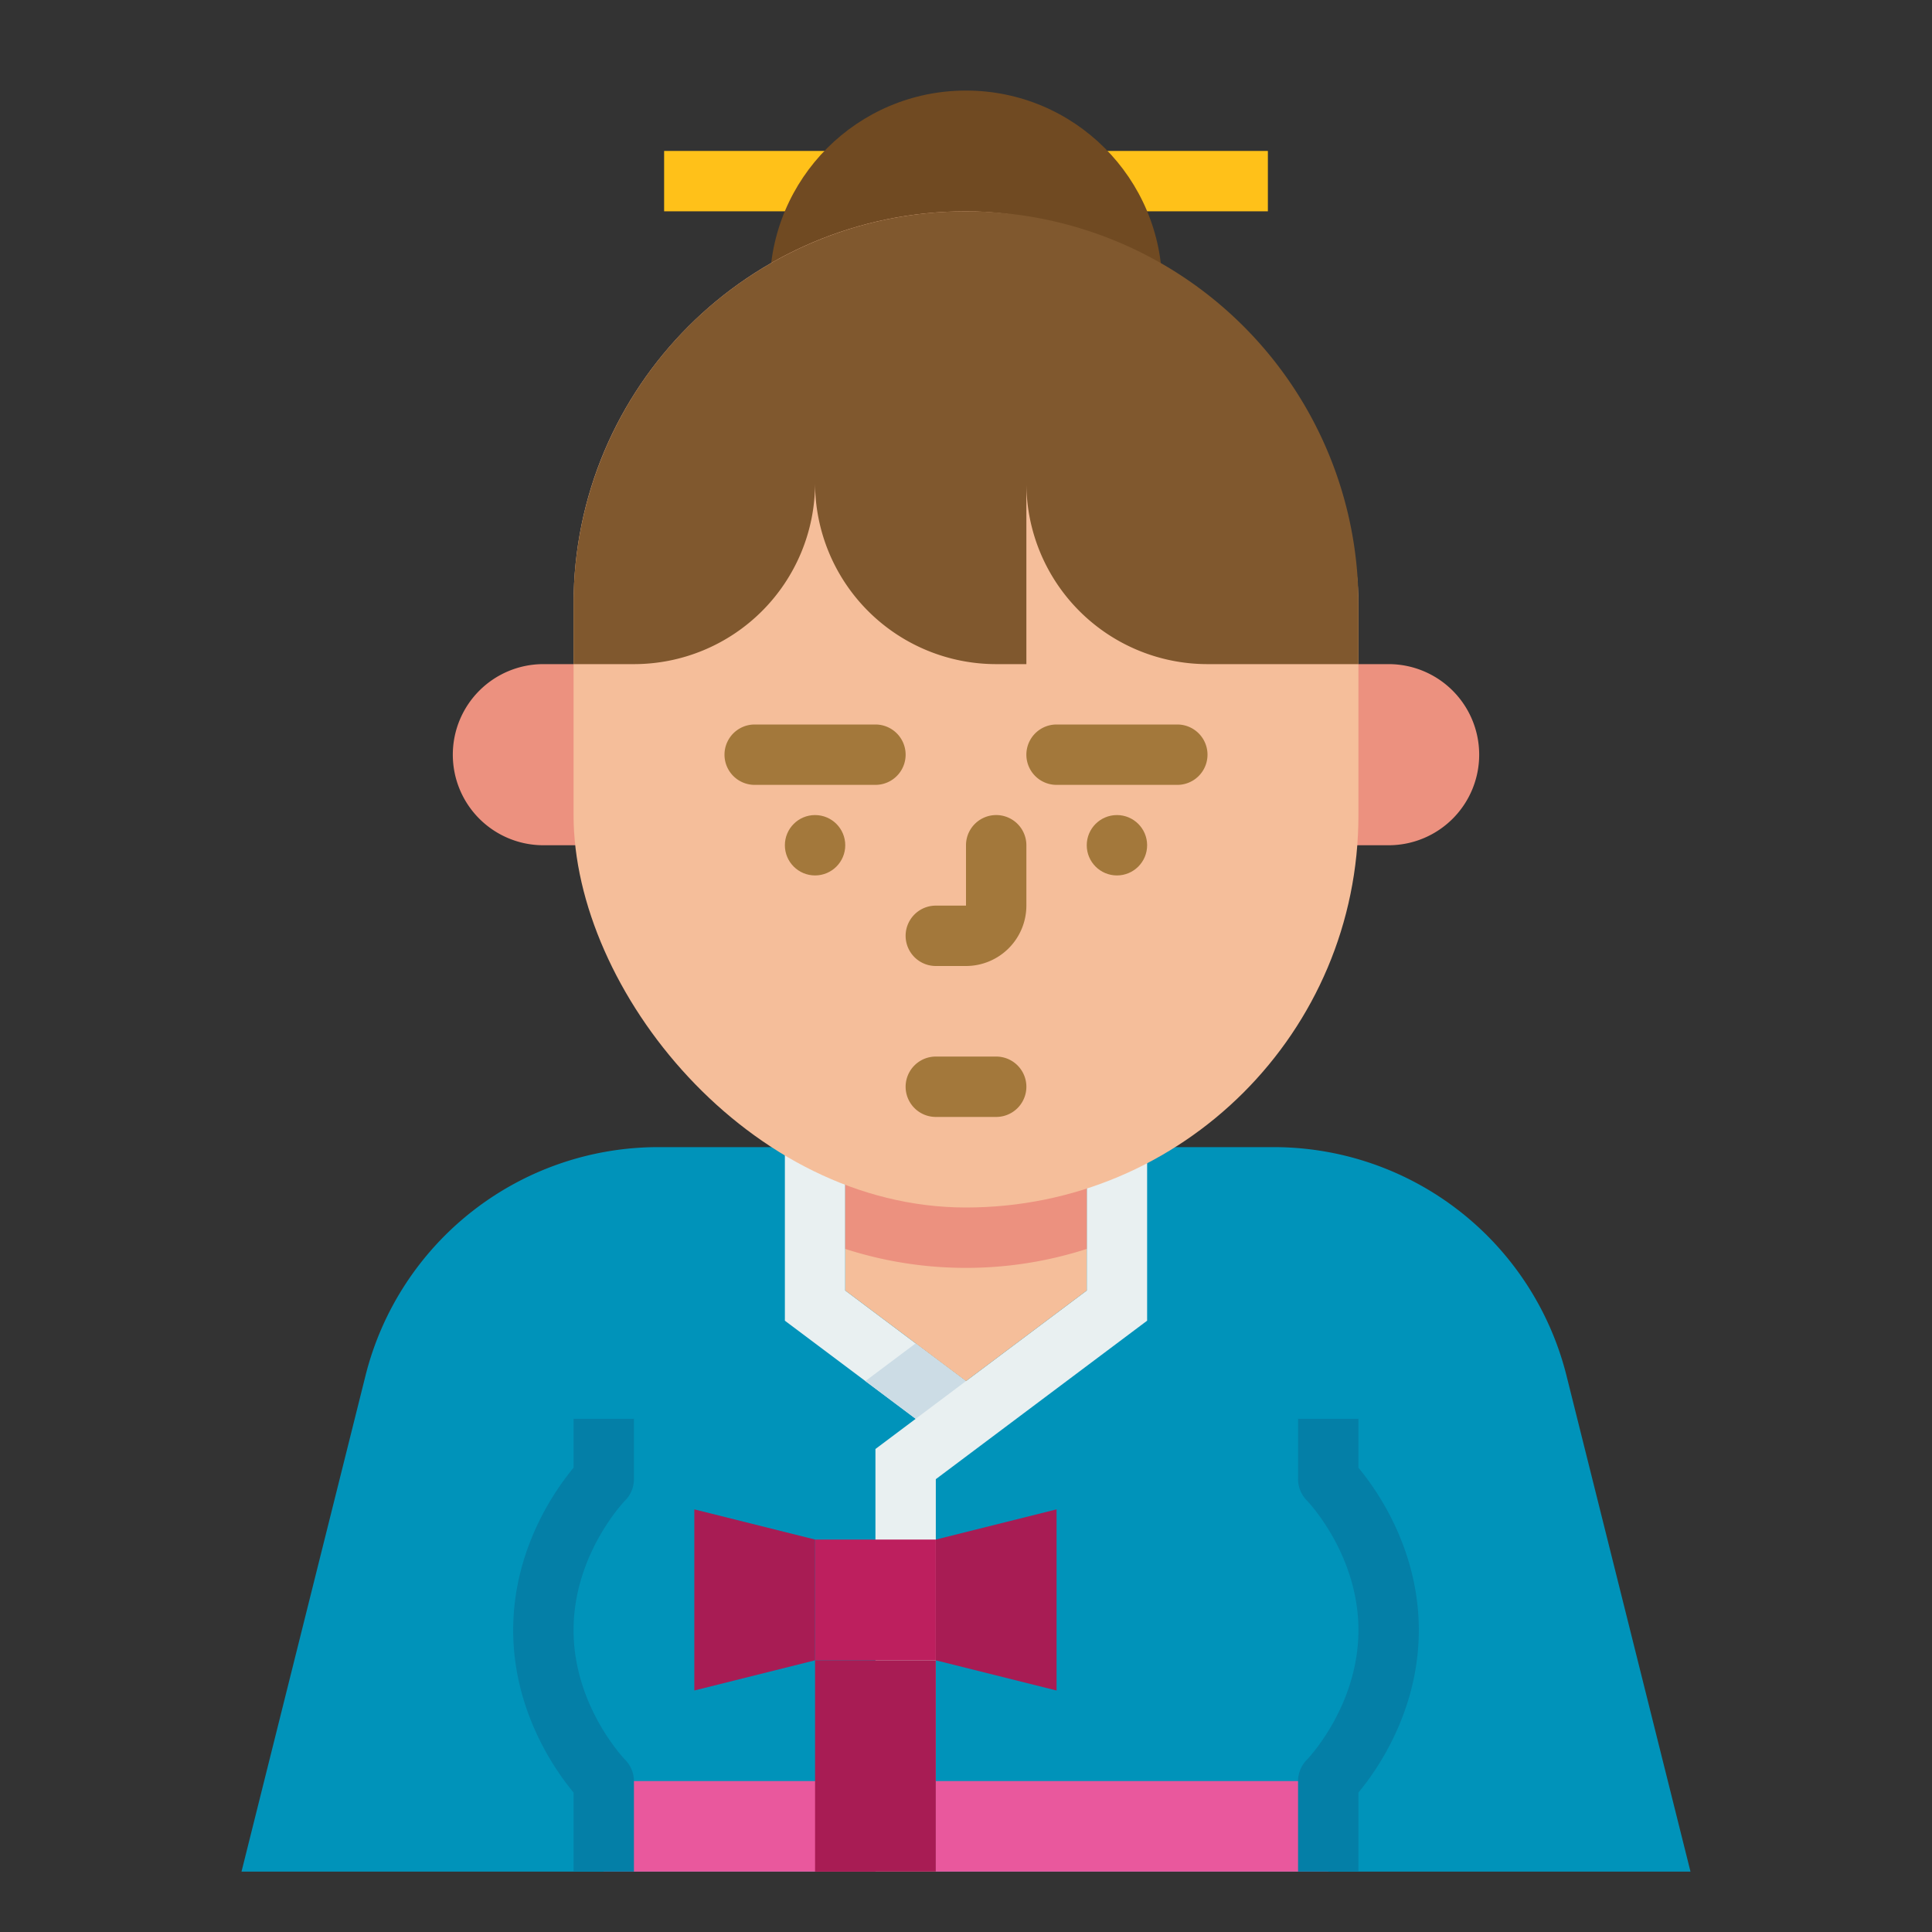 <svg id="Flat" height="512" viewBox="0 0 512 512" width="512" xmlns="http://www.w3.org/2000/svg"><rect x="0" y="0" width="512" height="512" fill="#333333" stroke="none"/><path d="m448 496-32.851-131.4a80 80 0 0 0 -77.611-60.6h-163.076a80 80 0 0 0 -77.611 60.6l-32.851 131.4" fill="#0093ba"/><path d="m264 372-40-30v-38h-16v46l40 30z" fill="#e9f0f1"/><path d="m242.667 356-13.334 10 18.667 14 16-8z" fill="#ccdce5"/><path d="m160 472h192v24h-192z" fill="#e9589d"/><path d="m232 496v-112l56-42v-38h16v46l-56 42v104z" fill="#e9f0f1"/><path d="m360 496h-16v-24a8 8 0 0 1 2.343-5.657c.113-.114 13.657-14.133 13.657-34.343s-13.544-34.229-13.681-34.368a8.084 8.084 0 0 1 -2.319-5.632v-16h16v12.964c4.963 5.969 16 21.648 16 43.036s-11.037 37.067-16 43.036z" fill="#047fa7"/><path d="m168 496h-16v-20.964c-4.963-5.969-16-21.648-16-43.036s11.037-37.067 16-43.036v-12.964h16v16a8 8 0 0 1 -2.343 5.657c-.113.114-13.657 14.133-13.657 34.343s13.544 34.229 13.681 34.368a8.084 8.084 0 0 1 2.319 5.632z" fill="#047fa7"/><path d="m216 408h32v32h-32z" fill="#bd1f5e"/><path d="m280 448-32-8v-32l32-8z" fill="#a81c54"/><path d="m184 448 32-8v-32l-32-8z" fill="#a81c54"/><path d="m216 440h32v56h-32z" fill="#a81c54"/><path d="m176 40h160v16h-160z" fill="#ffc119"/><circle cx="256" cy="76" fill="#704a22" r="52"/><path d="m344 176h24a24 24 0 0 1 24 24 24 24 0 0 1 -24 24h-24a0 0 0 0 1 0 0v-48a0 0 0 0 1 0 0z" fill="#ec917f"/><path d="m120 176h24a24 24 0 0 1 24 24 24 24 0 0 1 -24 24h-24a0 0 0 0 1 0 0v-48a0 0 0 0 1 0 0z" fill="#ec917f" transform="matrix(-1 0 0 -1 288 400)"/><path d="m224 281.856v60.144l32 24 32-24v-60.144z" fill="#f5be9a"/><path d="m224 330.976a103.918 103.918 0 0 0 32 5.024 103.918 103.918 0 0 0 32-5.024v-49.12h-64z" fill="#ec917f"/><rect fill="#f5be9a" height="264" rx="104" width="208" x="152" y="56"/><path d="m152 176h16a48 48 0 0 0 48-48 48 48 0 0 0 48 48h8v-48a48 48 0 0 0 48 48h40v-16a104 104 0 0 0 -104-104 104 104 0 0 0 -104 104z" fill="#80582e"/><g fill="#a3783b"><path d="m256 256h-8a8 8 0 0 1 0-16h8v-16a8 8 0 0 1 16 0v16a16.019 16.019 0 0 1 -16 16z"/><path d="m232 208h-32a8 8 0 0 1 0-16h32a8 8 0 0 1 0 16z"/><path d="m312 208h-32a8 8 0 0 1 0-16h32a8 8 0 0 1 0 16z"/><circle cx="216" cy="224" r="8"/><circle cx="296" cy="224" r="8"/><path d="m264 296h-16a8 8 0 0 1 0-16h16a8 8 0 0 1 0 16z"/></g></svg>
